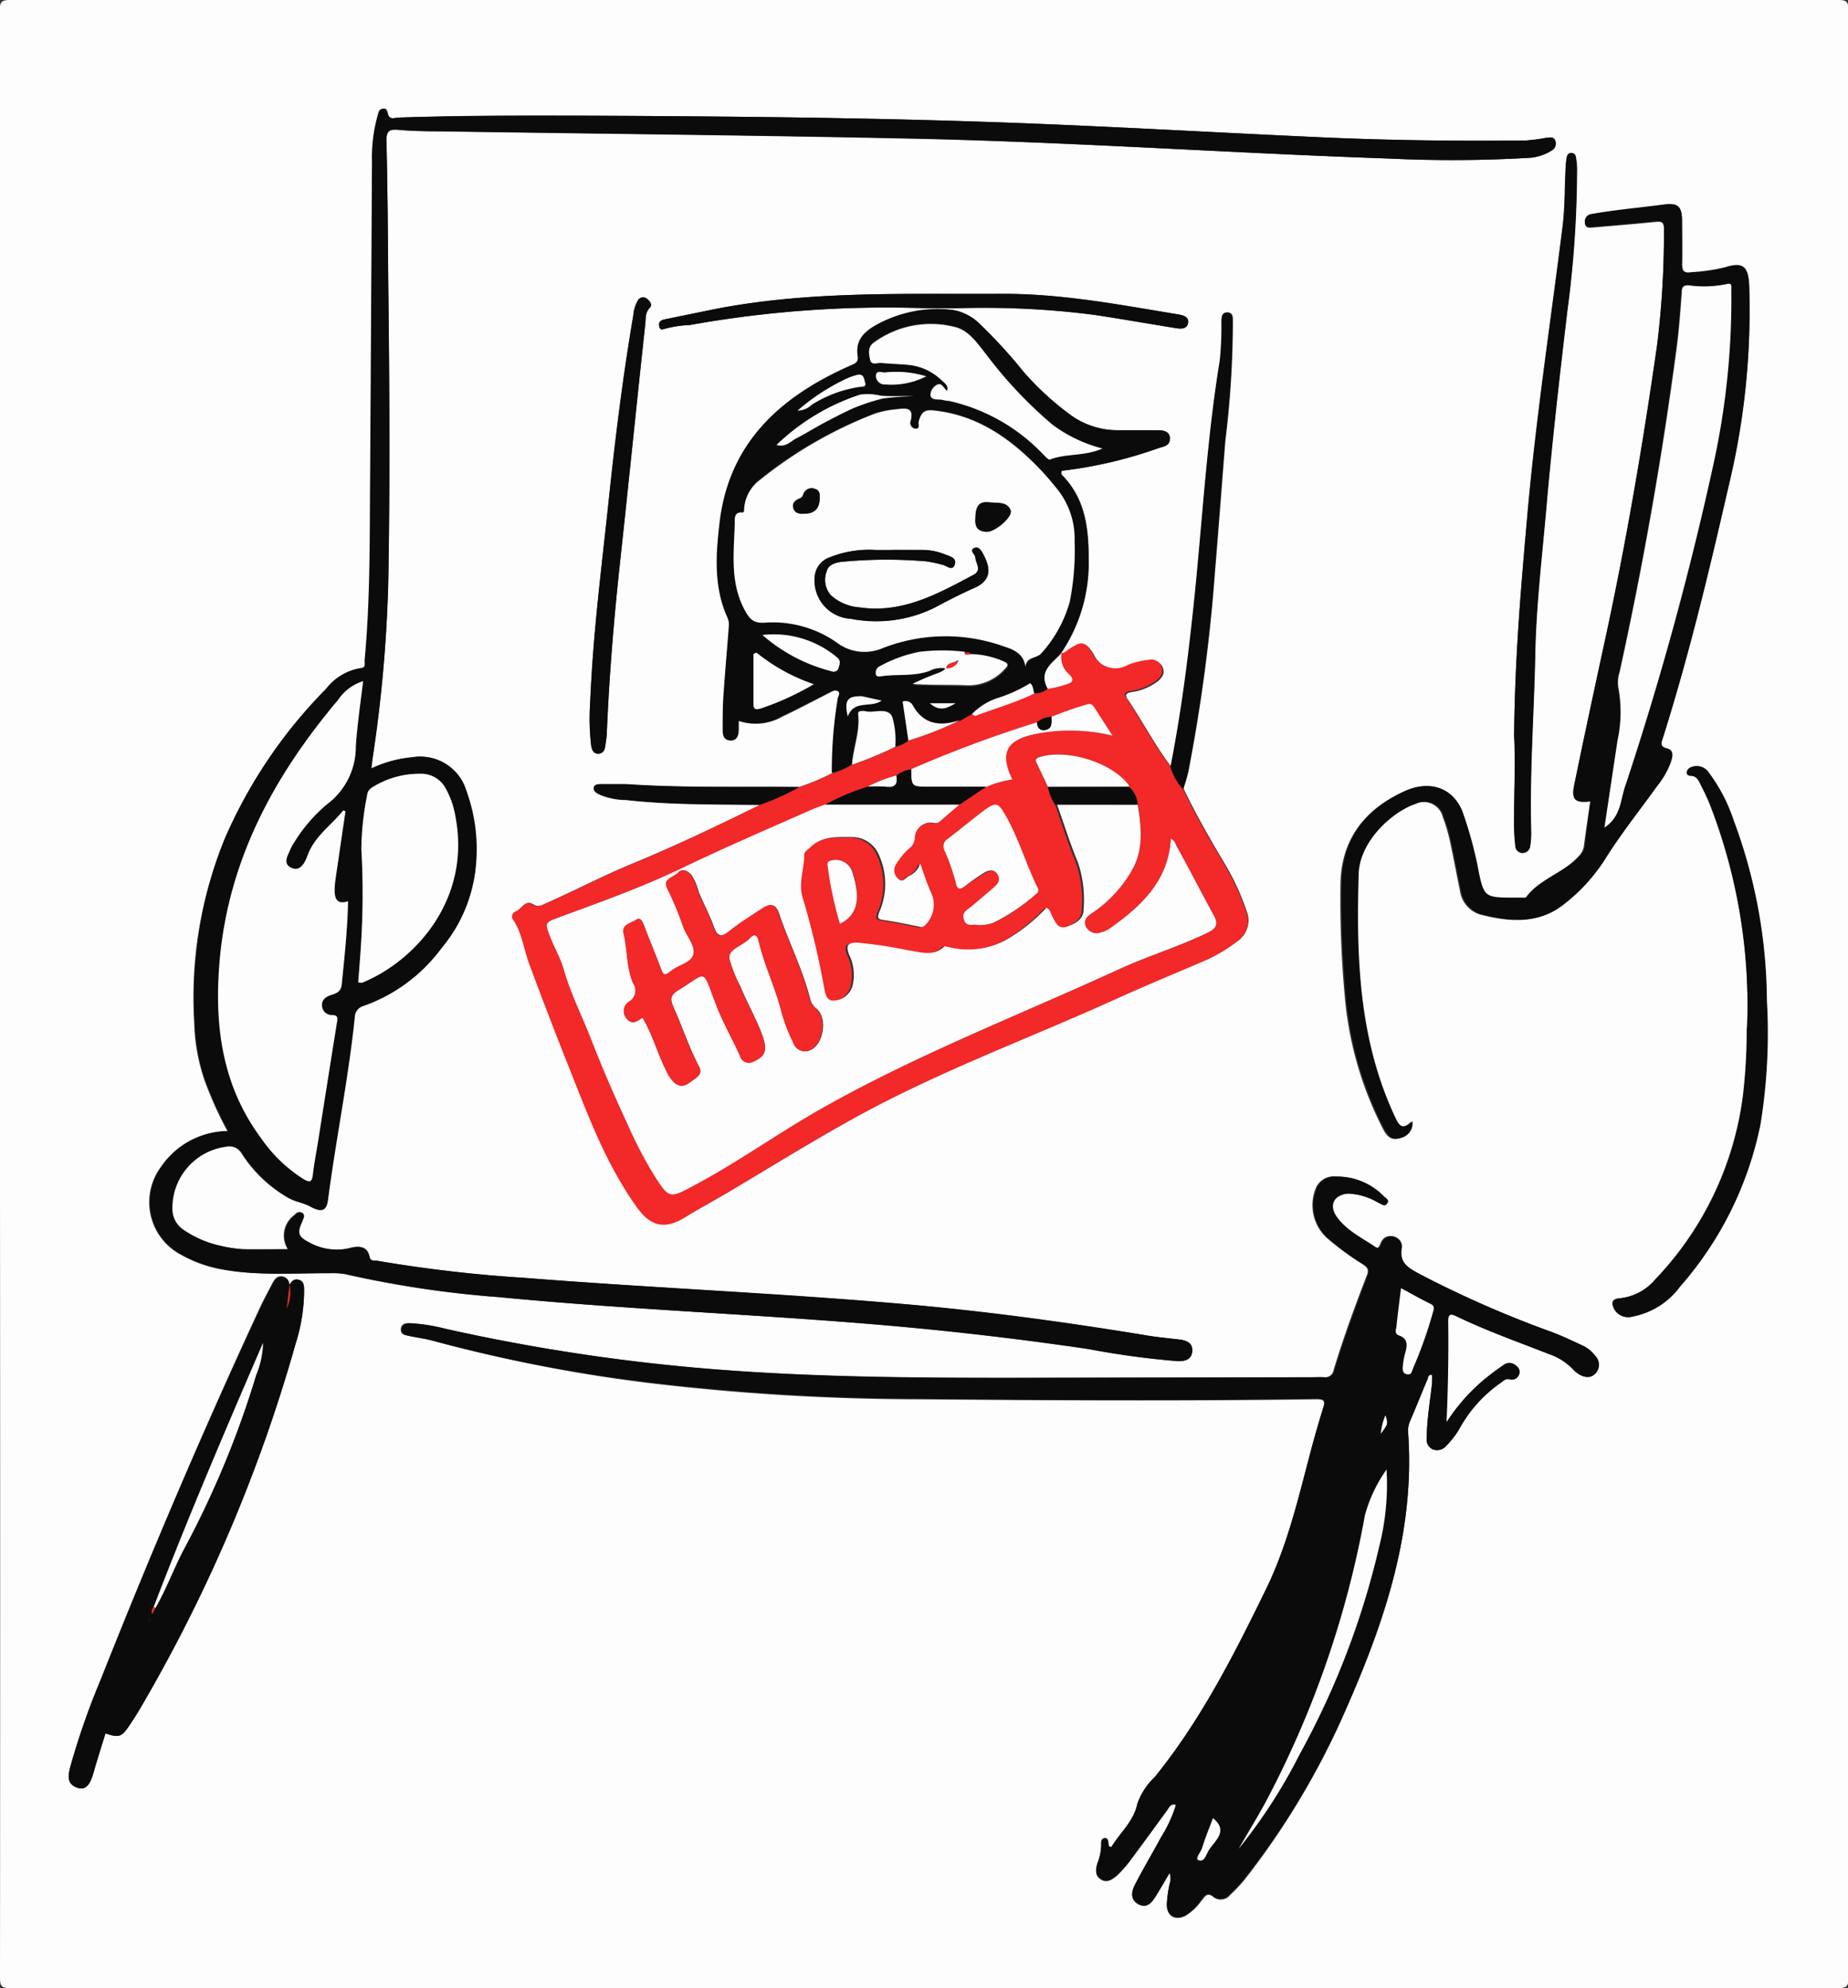<svg xmlns="http://www.w3.org/2000/svg" viewBox="0 0 166.78 179.39"><rect x="0" y="0" width="166.78" height="179.39" fill="#333333" stroke="none"/><defs><style>.cls-1{fill:#fdfdfd;}.cls-2{fill:#0b0b0b;}.cls-3{fill:#f32828;}</style></defs><title>hired</title><g id="Layer_2" data-name="Layer 2"><g id="Layer_7" data-name="Layer 7"><g id="_4WNYsi.tif" data-name="4WNYsi.tif"><path class="cls-1" d="M0,89.77Q0,45.43,0,1.08C0,.34.19.18.93.18q82.48,0,165,0c.74,0,.91.17.91.91q0,88.79,0,177.58c0,.74-.17.91-.91.91q-82.48,0-165,0c-.74,0-.91-.17-.91-.91Q.06,134.22,0,89.77Zm26.12,26.36V116l0,.09c-.07-.39-.24-.7-.67-.74s-.66.25-.83.58c-.33.64-.67,1.28-1,1.93C18.45,129,13.62,140.37,9.09,151.81a66.61,66.61,0,0,0-2.72,7.8c-.19.75-.36,1.55.64,1.89.69.24,1.12-.22,1.44-1.34s.72-2.37,1.08-3.56c1.23.41,1.47.33,2.17-.73.29-.44.58-.88.85-1.33a140.42,140.42,0,0,0,14.15-33.13,16.1,16.1,0,0,0,.76-4.84c0-.37,0-.75-.45-.89S26.34,115.78,26.16,116.13Zm69.66-57a14.48,14.48,0,0,0,2.5-8.51c0-2.77-.3-5.38-2.32-7.49a.34.34,0,0,1-.09-.47,39.59,39.59,0,0,0,8.74-2.05c.48-.15,1-.27,1-.91s-.68-.7-1.23-.7c-1.12,0-2.23,0-3.35,0a7.22,7.22,0,0,1-4.42-1.39,26.22,26.22,0,0,1-4.19-3.86,45.27,45.27,0,0,0-4.06-4.42,4.38,4.38,0,0,0-2.55-1.17,11.48,11.48,0,0,0-6.73,1.43c-1.09.63-1.81,1.39-1.6,2.74.05.36,0,.59-.46.8C70.66,35.88,65.85,40,65,47.38c-.34,2.88-.55,5.84.74,8.63a1.62,1.62,0,0,1,.09.77c-.14,1.93-.32,3.86-.45,5.79-.07,1.15-.08,2.3-.1,3.44,0,.48.09,1,.69,1s.73-.53.73-1.05c0-.23,0-.45,0-.72a4.81,4.81,0,0,0,3.92-.39c1.45-.69,2.87-1.44,4.3-2.17.24-.12.48-.27.74-.11s.06.48,0,.71a39.79,39.79,0,0,0-.53,6.66,19.78,19.78,0,0,1-3,1.26c-5.21-.05-10.42.1-15.62-.24-.72,0-1.44,0-2.16,0-.28,0-.68-.05-.74.31s.28.49.54.63a6.3,6.3,0,0,0,2.39.48c4,.45,8,.39,12.07.44C64.83,74.67,61,76.5,57.09,78.11c-2.64,1.09-5.17,2.42-7.77,3.57-.44.19-.7.4-1.2.09-.73-.45-1,.49-1.59.67a.45.45,0,0,0-.16.68c.81,1.24,1,2.7,1.46,4q1.71,4.64,3.55,9.24c1.73,4.35,3.35,8.76,6.1,12.63,1.24,1.75,2.53,2.14,4.4,1,1.25-.78,2.56-1.47,3.83-2.22,3.89-2.31,7.74-4.69,11.7-6.88,7.6-4.19,15.77-7.15,23.65-10.73,2.63-1.2,5.3-2.3,8-3.45a14,14,0,0,0,2.6-1.58,2.26,2.26,0,0,0,.85-2.79,22.11,22.11,0,0,0-1.93-4.18c-1.33-2.22-2.62-4.47-3.74-6.81.15-.54.34-1.07.45-1.61a154.06,154.06,0,0,0,2.39-18c.33-3.92.62-7.85.93-11.77a88,88,0,0,0,.68-10.7c0-.38.07-.9-.5-.89s-.49.52-.5.9a29.24,29.24,0,0,1-.15,3.44c-1.15,7-1.55,14.15-2.27,21.23-.52,5.16-1.14,10.3-2.17,15.39-1.46-1.93-2.57-4.09-3.93-6.09-.32-.48.06-.55.38-.62a5,5,0,0,0,2.39-1c.38-.34.62-.68.43-1.18a1,1,0,0,0-1.19-.64,7.86,7.86,0,0,0-1.81.43,2.25,2.25,0,0,1-3.23-1c-.74-1.19-1-1.13-2.2-.35C96.31,59,96.12,59.21,95.82,59.13Zm34.75,69.38c.13-3.06.19-6.07.1-9.09,0-.69.21-.76.8-.47,2.72,1.31,5.57,2.32,8.38,3.42a5.47,5.47,0,0,1,2.29,1.52c.37.32,1.13.86,1.78.26a1.16,1.16,0,0,0,0-1.68,2.89,2.89,0,0,0-1.15-.91c-.89-.42-1.79-.83-2.7-1.19a96.22,96.22,0,0,1-12.07-5.3c-.94-.52-1.75-1-1.52-2.26a.92.92,0,0,0-.7-1.06.91.91,0,0,0-1.11.58c-.11.2-.19.61-.54.37-1.24-.85-2.66-1.51-3.54-2.78-.72-1-.19-2,1.05-2.05a5.82,5.82,0,0,1,2.79.84c.23.1.52.33.72.07s-.13-.51-.31-.7a5.8,5.8,0,0,0-4.26-1.74,1.73,1.73,0,0,0-1.83,1.21,4,4,0,0,0,1.05,4.33,25.49,25.49,0,0,0,3.25,2.39c.42.28.57.5.36,1-1.09,2.81-2.12,5.65-3,8.54a.76.76,0,0,1-.84.64c-.49,0-1,0-1.48,0l-26.31.05c-9.1,0-18.19-.05-27.27-.77a173.79,173.79,0,0,1-24.31-3.66,16,16,0,0,0-3.2-.5c-.38,0-.75.08-.77.56s.35.52.67.58c.74.16,1.49.25,2.21.45A138.58,138.58,0,0,0,58.76,125a207.59,207.59,0,0,0,24,1.45c12,.1,24,.16,36.06,0,.75,0,.81.2.61.82q-.62,2-1.15,4c-1.11,4.19-2.1,8.43-4,12.34-2.89,5.93-5.88,11.82-10.07,17a6,6,0,0,0-1.55,2.37c-.32,1.66-1.59,2.64-2.35,3.93-.27-.06-.25-.21-.26-.33s0-.52-.36-.47-.31.32-.29.55a4.89,4.89,0,0,1-.35,1.72c-.15.52-.22,1.07.33,1.41s1,0,1.42-.33a10,10,0,0,0,1.12-1.24c1.16-1.55,2.3-3.12,3.44-4.68.19-.26.31-.62.79-.47a12.35,12.35,0,0,1-1.34,2.92c-.77,1.45-1.62,2.85-2.37,4.31-.31.6-.44,1.32.32,1.73s1.22-.16,1.58-.74.79-1.33,1.23-2.07a1.55,1.55,0,0,1,0,1,11,11,0,0,0-.25,1.85c0,1,.74,1.46,1.67,1a4.76,4.76,0,0,0,1.43-1.33c.33-.38.53-.89,1.19-.32a1.07,1.07,0,0,0,1.43-.24,13.39,13.39,0,0,0,1.34-1.43A69.73,69.73,0,0,0,121,155.52c3.73-8.29,6.77-16.75,6.1-26.08a2.26,2.26,0,0,1,.19-1.06c.52-1.23,1-2.47,1.55-3.71.08-.18.06-.48.43-.42,0,.22,0,.45,0,.67-.18,1.68-.46,3.36-.49,5.06a.94.94,0,0,0,.58,1,1.07,1.07,0,0,0,1.17-.32,7.7,7.7,0,0,0,1.2-1.55,12.18,12.18,0,0,1,3.72-4.14c.24-.16.44-.41.78-.33a.69.69,0,0,0,.88-.42.64.64,0,0,0-.25-.78.85.85,0,0,0-1.09-.12c-.47.3-.92.62-1.37,1A16.91,16.91,0,0,0,130.57,128.52Zm-97-59c0-.41.07-.67.11-.92a127.08,127.08,0,0,0,1.41-15.68c.17-9.16.11-18.33,0-27.49,0-4.17-.06-8.34-.16-12.51,0-.91.25-1.1,1.11-1,1.4.12,2.82.11,4.23.14,14.05.21,28.11.35,42.16.65,14.38.3,28.73,1.29,43.11,1.79a118.53,118.53,0,0,0,12.41-.06,4.29,4.29,0,0,0,2.14-.65.72.72,0,0,0,.37-.84c-.12-.44-.46-.38-.8-.33a14.88,14.88,0,0,1-1.94.25c-6.21.06-12.41,0-18.61-.3-9.15-.41-18.3-.95-27.45-1.29-12.87-.48-25.74-.59-38.61-.65-5.68,0-11.36,0-17,.17-.31,0-.76.23-.94-.25-.1-.27-.07-.65-.51-.54s-.36.43-.44.71a14.19,14.19,0,0,0-.48,4.09q-.1,14.38-.17,28.77c0,5.38,0,10.77-.49,16.14,0,.29.15.73-.37.76a4.94,4.94,0,0,0-3.13,1.88A44.09,44.09,0,0,0,20.29,75.9a37.75,37.75,0,0,0-2.75,16.57,17.55,17.55,0,0,0,.94,5.21,34.22,34.22,0,0,0,2.07,4.58,7.31,7.31,0,0,0-6,3.2,5.35,5.35,0,0,0,1.77,7.93,11.64,11.64,0,0,0,3.78,1.35c3.19.58,6.42.3,9.63.34a6.43,6.43,0,0,1,1.47.09A94.12,94.12,0,0,0,45,117.23C56,118.29,67,118.72,77.94,119.61q10.16.82,20.25,2.3a76.57,76.57,0,0,0,8.09,1.1c.66,0,1.24-.15,1.3-.89s-.52-1-1.16-1.06c-.94-.12-1.89-.2-2.83-.35-7.16-1.18-14.35-2.16-21.57-2.81-11.58-1-23.2-1.5-34.78-2.41A126.22,126.22,0,0,1,34,113.94c-.26,0-.62.06-.71-.36-.21-1-1-1-1.7-.79a5.18,5.18,0,0,1-3.63-.45c-1.12-.55-1.25-.83-.72-2,.11-.24.31-.49,0-.7s-.49,0-.68.19a2.3,2.3,0,0,0-.58,3.07c-1.41,0-2.76,0-4.1,0a12.49,12.49,0,0,1-2.23-.36,9.48,9.48,0,0,1-3.05-1.33,2.27,2.27,0,0,1-1.11-2,5.57,5.57,0,0,1,4.82-5.56,1.36,1.36,0,0,1,1.54.67,12.16,12.16,0,0,0,4.26,4c.6.31,1.31.41,1.9.74,1,.53,1.39.39,1.53-.66.71-5.5,1.84-10.94,2.41-16.45a1.06,1.06,0,0,1,.77-1,14.91,14.91,0,0,0,7.08-5.25,13.45,13.45,0,0,0,3-6.72,15.46,15.46,0,0,0-.78-7.47,4.31,4.31,0,0,0-4.85-3A10.9,10.9,0,0,0,33.54,69.52Zm110,3c-.2,1.42-.4,2.75-.58,4.08a1.67,1.67,0,0,1-.52.91c-1.38,1.5-3.53,2-4.75,3.71-.06.08-.31,0-.48,0h-1.18c-2,0-2.19-.2-2.62-2.16a36.15,36.15,0,0,0-1.53-5.69c-.92-2.32-3.17-2.62-5-1.83-3.62,1.6-5.85,4.33-5.88,8.53a95.69,95.69,0,0,0,.41,10.23,32.15,32.15,0,0,0,3.42,11.74c.31.6.69,1.1,1.45.87a1.34,1.34,0,0,0,1.11-1.51c-.93.89-1.23.34-1.59-.44-3.24-7-3.48-14.39-3.26-21.89.08-2.89,3-5.61,5.21-6.34a1.78,1.78,0,0,1,2.49,1.2,14.42,14.42,0,0,1,.62,2.07c.33,1.5.6,3,.92,4.53a2.64,2.64,0,0,0,1.8,2.18c2.6.67,5.24.92,7.51-.91a16,16,0,0,0,3.66-4c1.44-2.31,3.15-4.44,4.74-6.66A7.69,7.69,0,0,0,150.76,69c.15-.47.28-1.1-.34-1.26s-.51-.5-.38-.91c2.43-7.57,4.27-15.29,6-23A67.19,67.19,0,0,0,157.88,26c-.07-1.75-.58-2.14-2.22-1.62a16.93,16.93,0,0,1-3,.43c-.6.08-.87-.05-.84-.75.06-1.31,0-2.63,0-3.94s-.42-1.58-1.63-1.42-2.54.29-3.81.46c-.91.12-1.82.24-2.73.4a.67.67,0,0,0-.59.79c.06.46.45.39.78.36,1.86-.16,3.73-.31,5.59-.5.51-.05.77,0,.76.63a81.35,81.35,0,0,1-.63,10.61c-1.25,8.77-2.74,17.5-4.61,26.17C144,62,143,66.53,142.1,71,141.83,72.35,142.17,72.66,143.56,72.49Zm14.12,20.45a50.17,50.17,0,0,1-.34,6.09,29.39,29.39,0,0,1-7.92,16.58,4.86,4.86,0,0,1-3.23,1.71c-.72.05-.73.43-.49.94a1.43,1.43,0,0,0,1.68.7,6.87,6.87,0,0,0,4.23-2.67,31.69,31.69,0,0,0,7.27-14.65,51.33,51.33,0,0,0,.58-11.19,47.18,47.18,0,0,0-3-16.27,15.11,15.11,0,0,0-2.21-4.26,1.3,1.3,0,0,0-1.64-.51.56.56,0,0,0-.35.44c0,.27.19.31.39.32.47,0,.66.39.84.74.31.62.62,1.23.87,1.87A50.1,50.1,0,0,1,157.69,92.94Zm-21-26.53c.15,2.48,0,5.44,0,8.39,0,.56.06,1.11.11,1.67a.67.67,0,0,0,.61.67.68.68,0,0,0,.73-.65,7.19,7.19,0,0,0,.08-1.37c-.14-5.32.27-10.63.37-15.95.08-4.4.61-8.77,1-13.15.52-5.92,1.19-11.82,1.89-17.71a97.39,97.39,0,0,0,.88-12.86,5.52,5.52,0,0,0-.07-.88c0-.25-.06-.56-.41-.58s-.41.28-.46.53a6.71,6.71,0,0,0-.08.88c-.09,1.74-.06,3.49-.27,5.21-1.07,8.53-2.36,17-3.14,25.59C137.32,52.76,136.74,59.33,136.67,66.41ZM53.28,63.63a21.06,21.06,0,0,0,.09,3.85c.07.37.2.73.66.71s.58-.38.62-.76.12-.78.13-1.17C55,61,55.44,55.84,56,50.65c.77-7.08,1.48-14.16,2.25-21.24.05-.48,0-1,.4-1.45.28-.27,0-.61-.25-.82a.54.54,0,0,0-.84.19,3.16,3.16,0,0,0-.39,1.31c-.95,5.56-1.64,11.16-2.23,16.78C54.33,51.29,53.55,57.15,53.28,63.63ZM83.8,28h2.36a78,78,0,0,1,12.57.59c2.46.37,4.92.8,7.38,1.2.46.07,1,.12,1.13-.46s-.46-.71-.93-.78c-5.24-.88-10.45-1.88-15.8-1.85-8.79.05-17.59-.31-26.28,1.44L60,29c-.31.07-.56.23-.48.61,0,.21.18.36.43.26a10,10,0,0,1,2.31-.36A100.83,100.83,0,0,1,83.8,28Z" transform="translate(-0.02 -0.18)"/><path class="cls-2" d="M130.57,128.52a16.91,16.91,0,0,1,3.83-4.21c.45-.33.9-.65,1.37-1a.85.85,0,0,1,1.09.12.64.64,0,0,1,.25.78.69.69,0,0,1-.88.42c-.34-.08-.54.17-.78.33a12.18,12.18,0,0,0-3.72,4.14,7.7,7.7,0,0,1-1.2,1.55,1.07,1.07,0,0,1-1.17.32.94.94,0,0,1-.58-1c0-1.7.31-3.37.49-5.06,0-.22,0-.44,0-.67-.38-.06-.36.24-.43.42-.52,1.24-1,2.48-1.55,3.71a2.26,2.26,0,0,0-.19,1.06c.67,9.33-2.37,17.78-6.1,26.08a69.73,69.73,0,0,1-8.66,14.16,13.39,13.39,0,0,1-1.34,1.43,1.07,1.07,0,0,1-1.43.24c-.67-.58-.86-.07-1.19.32A4.76,4.76,0,0,1,107,173c-.93.46-1.67,0-1.67-1a11,11,0,0,1,.25-1.85,1.55,1.55,0,0,0,0-1c-.44.74-.82,1.41-1.23,2.07s-.8,1.15-1.58.74-.63-1.13-.32-1.73c.75-1.46,1.59-2.87,2.37-4.31a12.35,12.35,0,0,0,1.34-2.92c-.48-.16-.6.2-.79.47-1.14,1.56-2.28,3.13-3.44,4.68a10,10,0,0,1-1.12,1.24c-.39.37-.86.66-1.42.33s-.49-.88-.33-1.41a4.89,4.89,0,0,0,.35-1.72c0-.24,0-.51.29-.55s.34.23.36.47,0,.27.26.33c.76-1.29,2-2.27,2.35-3.93a6,6,0,0,1,1.55-2.37c4.19-5.17,7.17-11.06,10.07-17,1.91-3.91,2.9-8.15,4-12.34q.53-2,1.15-4c.2-.62.13-.84-.61-.82-12,.2-24,.15-36.06,0a207.59,207.59,0,0,1-24-1.45,138.58,138.58,0,0,1-19.61-3.75c-.72-.2-1.48-.29-2.21-.45-.32-.07-.69-.15-.67-.58s.39-.57.77-.56a16,16,0,0,1,3.2.5,173.79,173.79,0,0,0,24.31,3.66c9.08.72,18.17.79,27.27.77l26.31-.05c.49,0,1-.05,1.48,0a.76.76,0,0,0,.84-.64c.88-2.89,1.92-5.72,3-8.54.2-.52.05-.75-.36-1a25.49,25.49,0,0,1-3.25-2.39,4,4,0,0,1-1.05-4.33,1.73,1.73,0,0,1,1.83-1.21,5.8,5.8,0,0,1,4.26,1.74c.19.19.58.37.31.7s-.48,0-.72-.07a5.82,5.82,0,0,0-2.79-.84c-1.24.1-1.77,1-1.05,2.05.88,1.27,2.29,1.93,3.54,2.78.35.24.44-.16.54-.37a.91.91,0,0,1,1.11-.58.92.92,0,0,1,.7,1.06c-.22,1.29.58,1.74,1.52,2.26a96.22,96.22,0,0,0,12.07,5.3c.92.35,1.81.77,2.7,1.19a2.89,2.89,0,0,1,1.15.91,1.16,1.16,0,0,1,0,1.68c-.65.6-1.42.06-1.78-.26a5.47,5.47,0,0,0-2.29-1.52c-2.81-1.1-5.66-2.11-8.38-3.42-.59-.28-.82-.22-.8.47C130.76,122.44,130.7,125.45,130.57,128.52ZM111.81,167a48.07,48.07,0,0,0,5.53-8.54,72.89,72.89,0,0,0,7.18-18.77,22.73,22.73,0,0,0,.65-6.9,13.08,13.08,0,0,0-1.95,4.13,88.61,88.61,0,0,1-9,25.95C113.43,164.24,112.61,165.6,111.81,167Zm14.65-50.56c-.15,1.25-.3,2.35-.41,3.46,0,.29-.23.65.25.82.72.26.75.81.57,1.45a7.27,7.27,0,0,0-.24,1.25c0,.31-.1.69.36.79s.45-.3.56-.54a39.67,39.67,0,0,0,1.8-5.08c.09-.32.14-.54-.22-.72C128.26,117.4,127.41,116.93,126.46,116.42Zm-17,47.83c-.32.88-.7,1.78-1,2.71-.11.38-.66.94-.34,1.08.56.25.71-.52.94-.88C109.7,166.25,110.91,165.4,109.49,164.24Zm15.15-34.69c.65-.89.65-.9.42-1.66A5.08,5.08,0,0,0,124.64,129.55Z" transform="translate(-0.02 -0.18)"/><path class="cls-2" d="M33.54,69.52a10.9,10.9,0,0,1,3.72-1,4.31,4.31,0,0,1,4.85,3,15.46,15.46,0,0,1,.78,7.47,13.45,13.45,0,0,1-3,6.72,14.91,14.91,0,0,1-7.08,5.25,1.06,1.06,0,0,0-.77,1c-.57,5.52-1.7,11-2.41,16.45-.13,1.05-.57,1.19-1.53.66-.59-.33-1.3-.42-1.9-.74a12.16,12.16,0,0,1-4.26-4,1.36,1.36,0,0,0-1.54-.67,5.57,5.57,0,0,0-4.82,5.56,2.27,2.27,0,0,0,1.11,2,9.48,9.48,0,0,0,3.05,1.33,12.49,12.49,0,0,0,2.23.36c1.34.06,2.68,0,4.1,0a2.3,2.3,0,0,1,.58-3.07c.2-.18.42-.4.68-.19s.07.46,0,.7c-.53,1.15-.41,1.42.72,2a5.18,5.18,0,0,0,3.63.45c.72-.17,1.49-.23,1.7.79.09.43.45.31.71.36a126.22,126.22,0,0,0,13.2,1.53c11.59.92,23.2,1.38,34.78,2.41,7.23.64,14.41,1.63,21.57,2.81.94.15,1.89.24,2.83.35.64.08,1.22.31,1.16,1.06s-.64.92-1.3.89a76.57,76.57,0,0,1-8.09-1.1q-10.09-1.49-20.25-2.3c-11-.89-22-1.31-32.91-2.38a94.12,94.12,0,0,1-13.81-2.07,6.43,6.43,0,0,0-1.47-.09c-3.21,0-6.44.25-9.63-.34a11.64,11.64,0,0,1-3.78-1.35,5.35,5.35,0,0,1-1.77-7.93,7.31,7.31,0,0,1,6-3.2,34.22,34.22,0,0,1-2.07-4.58,17.55,17.55,0,0,1-.94-5.21A37.75,37.75,0,0,1,20.29,75.9a44.09,44.09,0,0,1,9.14-13.55,4.94,4.94,0,0,1,3.13-1.88c.52,0,.34-.47.37-.76.5-5.37.45-10.76.49-16.14q.09-14.38.17-28.77a14.19,14.19,0,0,1,.48-4.09c.09-.28.11-.63.44-.71s.41.27.51.54c.18.49.63.26.94.25,5.68-.2,11.36-.19,17-.17,12.87.06,25.75.17,38.61.65,9.15.34,18.3.88,27.45,1.29,6.2.28,12.41.36,18.61.3a14.88,14.88,0,0,0,1.94-.25c.34,0,.67-.11.8.33a.72.72,0,0,1-.37.84,4.29,4.29,0,0,1-2.14.65,118.53,118.53,0,0,1-12.41.06C111.14,14,96.78,13,82.4,12.67c-14.05-.3-28.11-.43-42.16-.65-1.41,0-2.83,0-4.23-.14-.86-.07-1.13.11-1.11,1,.1,4.17.11,8.34.16,12.51.11,9.16.17,18.33,0,27.49A127.08,127.08,0,0,1,33.65,68.6C33.62,68.85,33.59,69.11,33.54,69.52ZM31.2,73.38,31,73.28c-1.08,1.36-2.6,2.33-3.23,4.09-.2.56-.59,1.49-1.45,1.08s-.31-1.13-.06-1.72a3,3,0,0,1,.29-.52,14,14,0,0,1,3-3.5,6.45,6.45,0,0,0,2.59-5.19c.12-1.95.43-3.89.66-5.91a4.24,4.24,0,0,0-2.25,1.68c-5.85,7-10,14.64-10.73,23.93-.43,5.65.29,10.94,3.76,15.61a13.21,13.21,0,0,0,3.88,3.73c.51.3.73.25.8-.4.11-1,.32-2.07.49-3.11q.84-5.3,1.68-10.59c.06-.37.16-.7-.43-.72a.88.88,0,0,1-.91-.87c0-.54.37-.79.84-.95s.88-.29.94-.94c.25-2.48.52-5,.57-7.51-1,.33-1.22-.2-1.21-1a7.47,7.47,0,0,1,.08-1Q30.74,76.45,31.2,73.38Zm1.16,15.45a1.51,1.51,0,0,0,.35,0c4.76-1.9,9.87-7.49,8.42-15a7.8,7.8,0,0,0-.86-2.5A2.51,2.51,0,0,0,37.93,70a8,8,0,0,0-4.11,1.16c-.32.19-.6.37-.66.79a26.1,26.1,0,0,0-.53,4.88,71.55,71.55,0,0,1-.06,9.06C32.51,86.85,32.43,87.82,32.35,88.83Z" transform="translate(-0.02 -0.18)"/><path class="cls-3" d="M106.79,71.39c1.12,2.34,2.41,4.59,3.74,6.81a22.11,22.11,0,0,1,1.93,4.18,2.26,2.26,0,0,1-.85,2.79,14,14,0,0,1-2.6,1.58c-2.65,1.15-5.32,2.25-8,3.45-7.88,3.59-16,6.55-23.65,10.73-4,2.18-7.81,4.57-11.7,6.88-1.27.75-2.57,1.44-3.83,2.22-1.88,1.17-3.16.78-4.4-1-2.75-3.87-4.37-8.27-6.1-12.63q-1.83-4.6-3.55-9.24c-.5-1.35-.65-2.81-1.46-4a.45.45,0,0,1,.16-.68c.56-.18.86-1.12,1.59-.67.5.31.76.1,1.2-.09,2.61-1.16,5.13-2.48,7.77-3.57,3.91-1.62,7.73-3.44,11.52-5.33a21.7,21.7,0,0,0,3.53-1.59,19.79,19.79,0,0,0,3-1.26,5.54,5.54,0,0,0,1.78-.76,31.25,31.25,0,0,0,3.9-1.61A2.56,2.56,0,0,0,82,67a29,29,0,0,0,4.65-1.84l1-.58c.11.05.26.18.34.15,1.75-.68,3.57-1.2,5.27-2a1.85,1.85,0,0,0,1.24-.42,7.76,7.76,0,0,0,1.6-.43c.67-.16.83-.44.29-.95a2,2,0,0,1-.65-1.84v0c.3.07.49-.16.69-.29,1.16-.77,1.46-.84,2.2.35a2.25,2.25,0,0,0,3.23,1,7.86,7.86,0,0,1,1.81-.43,1,1,0,0,1,1.19.64c.19.51-.05.84-.43,1.18a5,5,0,0,1-2.39,1c-.32.07-.71.14-.38.62,1.35,2,2.47,4.16,3.93,6.09A5.15,5.15,0,0,0,106.79,71.39Zm-4.87-.23a.93.93,0,0,0-.08-.18c-1.54-2-5.63-3.29-8.05-2.48-.39.13-.34.31-.21.57l1,2.11a4.77,4.77,0,0,0,.66,1.62c.63,1.76,1.18,3.55,1.9,5.27a10.56,10.56,0,0,1,.5,4.26c0,.91-.89,1.29-1.59,1.54s-1-.45-1.26-1c-.13-.25-.16-.57-.5-.73a15.86,15.86,0,0,1-3.42,2.77,7.15,7.15,0,0,1-5.4.78c-.15,0-.3-.18-.45,0-1,.85-2.06.45-3.1.31a41.83,41.83,0,0,0-4.67-.71c-.92,0-1.07.26-.78,1.06a4.15,4.15,0,0,1,.31,2.88,1.86,1.86,0,0,1-1.67,1.29c-.74,0-.79-.73-.91-1.31a73.62,73.62,0,0,0-1.89-7.91c-.44-1.34.11-2.63.12-3.94,0-.29.32-.46.54-.67,1.06-1,2.39-.93,3.71-.93a2.65,2.65,0,0,1,2.53,1.7,6.31,6.31,0,0,1,0,5.06c-.18.51-.2.65.38.73,1,.14,2.06.38,3.1.57.23,0,.43.17.68-.14a2.56,2.56,0,0,0,.53-2.86c-.36-.83-.62-1.71-1-2.68a1.82,1.82,0,0,1-1,1.13c-.33.17-.52.67-1,.25a1,1,0,0,1-.15-1.35A6.11,6.11,0,0,1,82,76.79a1.27,1.27,0,0,0,.53-1,1.43,1.43,0,0,1,1.74-1.32.56.56,0,0,0,.52-.14l1.78-1.53L89,71.19a8.79,8.79,0,0,1,2.35-.67c-1.25-2.58-.41-3.7,2.53-4.19a16.25,16.25,0,0,1,6.51.23L98.74,64a.51.51,0,0,0-.68-.21,30.51,30.51,0,0,0-3.15,1.1,2.15,2.15,0,0,0-1.3.5,109.63,109.63,0,0,0-11.36,4.23,2.88,2.88,0,0,0-1.35.56,12.79,12.79,0,0,0-2.52,1,21,21,0,0,0-3.88,1.63c-.43.16-.86.3-1.28.49-3.87,1.71-7.76,3.37-11.58,5.22C58,80.21,54.26,81.55,50.5,82.94c-1.3.48-1.32.48-.8,1.81.38,1,.93,1.9,1.21,2.9.64,2.25,1.7,4.32,2.54,6.48,1,2.47,2,4.91,3.14,7.32a39.69,39.69,0,0,0,2.47,4.77c1.39,2.16,1.39,2.11,3.65.9,4-2.16,7.73-4.83,11.71-7.06,8.57-4.83,17.74-8.35,26.64-12.44,2.62-1.2,5.39-2,8-3.3.77-.38.93-.78.52-1.53-1.12-2-2.19-4.1-3.3-6.14-.14-.27-.2-.61-.58-.78-.22,3.81-2.68,6.07-5.5,8.08a2.33,2.33,0,0,1-.8.36,1.08,1.08,0,0,1-1.36-.5c-.25-.53,0-.91.52-1.22A11.41,11.41,0,0,0,102,79c1.29-2,1.07-4.1.71-6.25A2.4,2.4,0,0,0,101.92,71.16ZM88.2,83.64a3.72,3.72,0,0,0,1.42-.15,17.62,17.62,0,0,0,3.91-2.62.41.41,0,0,0,.12-.59c-1.05-2.14-1.7-4.46-2.9-6.54-.6-1-.92-1.15-1.92-.41S86.68,75,85.58,75.87a.81.81,0,0,0-.3,1.09,18.48,18.48,0,0,1,1,2.86c.14.73.45.65.93.26A17.86,17.86,0,0,1,88.86,79c.42-.27.89-.39,1.22.1s.09.87-.31,1.2c-.69.56-1.37,1.12-2,1.7-.38.32-.94.51-.7,1.23S87.83,83.53,88.2,83.64Zm-12.38-.09c1.88-.93,1.74-2.73,1.17-4.68a1.56,1.56,0,0,0-2-1c-.19.06-.28.13-.24.34A33.54,33.54,0,0,0,75.82,83.54Z" transform="translate(-0.02 -0.18)"/><path class="cls-2" d="M143.56,72.49c-1.4.17-1.74-.14-1.47-1.46.93-4.5,1.89-9,2.86-13.48,1.87-8.66,3.35-17.4,4.61-26.17a81.35,81.35,0,0,0,.63-10.61c0-.64-.25-.68-.76-.63-1.86.19-3.73.34-5.59.5-.33,0-.72.1-.78-.36a.67.67,0,0,1,.59-.79c.9-.16,1.81-.29,2.73-.4,1.27-.16,2.54-.29,3.81-.46s1.62.18,1.63,1.42,0,2.63,0,3.94c0,.7.24.84.84.75a16.93,16.93,0,0,0,3-.43c1.64-.53,2.15-.13,2.22,1.62a67.19,67.19,0,0,1-1.79,17.87c-1.78,7.74-3.62,15.46-6,23-.13.41-.3.74.38.91s.49.79.34,1.26a7.69,7.69,0,0,1-1.22,2.13c-1.59,2.21-3.3,4.35-4.74,6.66a16,16,0,0,1-3.66,4c-2.27,1.83-4.91,1.58-7.51.91a2.64,2.64,0,0,1-1.8-2.18c-.32-1.51-.59-3-.92-4.53a14.42,14.42,0,0,0-.62-2.07,1.78,1.78,0,0,0-2.49-1.2c-2.23.73-5.13,3.45-5.21,6.34-.22,7.49,0,14.91,3.26,21.89.36.78.66,1.33,1.59.44a1.34,1.34,0,0,1-1.11,1.51c-.75.23-1.14-.27-1.45-.87a32.15,32.15,0,0,1-3.42-11.74,95.69,95.69,0,0,1-.41-10.23c0-4.2,2.26-6.93,5.88-8.53,1.8-.8,4-.49,5,1.83a36.15,36.15,0,0,1,1.53,5.69c.43,2,.62,2.12,2.62,2.16h1.18c.16,0,.41,0,.48,0,1.22-1.71,3.37-2.21,4.75-3.71a1.67,1.67,0,0,0,.52-.91C143.17,75.24,143.36,73.91,143.56,72.49Zm1.26,2.36c1.53-1,1.43-2.57,1.86-3.84a286,286,0,0,0,8-29.29,69.56,69.56,0,0,0,1.53-15.33c0-.27.1-.7-.4-.55a10,10,0,0,1-3.42.12c-.57,0-.62.21-.65.68-.12,1.64-.23,3.27-.45,4.9q-1.95,14.78-5.16,29.34a2.92,2.92,0,0,0-.11,1.36A12.13,12.13,0,0,1,146,67Z" transform="translate(-0.02 -0.18)"/><path class="cls-2" d="M94.58,62.33a1.85,1.85,0,0,1-1.24.42c-.13-.29-.07-.66-.37-.93a13.27,13.27,0,0,1-2.89,1.33,5.6,5.6,0,0,0-2.36,1.47l-1,.58c-1.71.57-3.2.45-4.23-1.28a.74.74,0,0,0-.94-.39L82,67a2.56,2.56,0,0,1-1.23.52,7.56,7.56,0,0,0-.28-2.71c-.46-.9-1.64-.27-2.47-.5a1.15,1.15,0,0,0-.29,0c-.18,0-.33.06-.31.27.19,1.56-.44,3-.55,4.56a5.54,5.54,0,0,1-1.78.76,39.79,39.79,0,0,1,.53-6.66c0-.23.31-.5,0-.71s-.5,0-.74.11c-1.43.73-2.85,1.48-4.3,2.17a4.81,4.81,0,0,1-3.92.39c0,.27,0,.5,0,.72,0,.52-.06,1.07-.73,1.05s-.69-.53-.69-1c0-1.15,0-2.3.1-3.44.13-1.93.31-3.86.45-5.79a1.62,1.62,0,0,0-.09-.77c-1.29-2.79-1.08-5.74-.74-8.63.86-7.35,5.67-11.51,12-14.26.47-.2.51-.44.46-.8-.2-1.35.51-2.11,1.6-2.74a11.48,11.48,0,0,1,6.73-1.43,4.38,4.38,0,0,1,2.55,1.17,45.27,45.27,0,0,1,4.06,4.42,26.22,26.22,0,0,0,4.19,3.86A7.22,7.22,0,0,0,101,39c1.12,0,2.23,0,3.35,0,.55,0,1.14,0,1.23.7s-.48.76-1,.91a39.59,39.59,0,0,1-8.74,2.05.34.34,0,0,0,.09.47c2,2.11,2.33,4.72,2.32,7.49a14.48,14.48,0,0,1-2.5,8.51v0C95,60,93.69,60.75,94.58,62.33ZM85.41,60.5l0,0c-.09.32-.37.37-.63.51a22.8,22.8,0,0,0-2.37,1c1.7.11,3.38.05,5.06.13a4.39,4.39,0,0,0,3.28-1.49c.35-.33.3-.51-.14-.68a7.62,7.62,0,0,0-3.13-.65c.1-.06.13-.15,0-.2a.92.92,0,0,0-.34,0A16.6,16.6,0,0,0,83,59a12.11,12.11,0,0,0-3.6,1.28.62.62,0,0,0-.37.63c0,.28.2.32.4.29,1.47-.24,3,0,4.45-.5A2.27,2.27,0,0,1,85.41,60.5Zm7.16-.15c.08-.93,1-.74,1.42-1.22a11.61,11.61,0,0,0,2.61-4.68A23.75,23.75,0,0,0,97,49,7.16,7.16,0,0,0,95.2,44c-.47-.55-.93-1.11-1.43-1.63-2.62-2.7-5.56-4.77-9.45-5.19-1-.1-1.2.3-1.4,1-.06.23.18.7-.34.63a.52.52,0,0,1-.39-.69c.34-1.22-.42-1.17-1.2-1.06a8.77,8.77,0,0,0-2,.39,38.84,38.84,0,0,0-10.43,6,3.53,3.53,0,0,0-1.36,2.52c0,.16,0,.39-.17.38-.73,0-.67.53-.68.92-.06,2.63-.46,5.28.86,7.8.44.84.83,1.27,1.81,1.21a10.06,10.06,0,0,1,6.6,1.85,4.12,4.12,0,0,0,4,.47,15.59,15.59,0,0,1,11.05-.16C91.57,58.81,92.4,59.2,92.57,60.35Zm6.94-19.7A12.88,12.88,0,0,1,95,38.46a39,39,0,0,1-6-6.36c-.8-1-1.53-2.13-2.76-2.45a8.72,8.72,0,0,0-7.39,1.4c-.56.39-.43,1-.32,1.54s.6.25.93.28c.85.08,1.7.1,2.55.18a5,5,0,0,1,3,1.42c.24.22.63.45.46.93-.3-.26-.49-.76-.86-.57a1.05,1.05,0,0,0-.63,1c.1.44.64.28,1,.36s.45.07.68.11a16.8,16.8,0,0,1,8.44,4.77c.21.2.53.57.66.52C96.24,41.08,97.85,41.38,99.51,40.65ZM68.29,59.07l-.26.12c0,1.5,0,3,0,4.5,0,.61.31.52.69.41a25.15,25.15,0,0,0,4.75-2.18A16.9,16.9,0,0,1,68.29,59.07Zm.54-1.59a15.09,15.09,0,0,0,6.25,3.31.45.45,0,0,0,.62-.32c.11-.34.24-.64-.16-.95A8.88,8.88,0,0,0,68.83,57.48ZM70.1,40.33c.8.23,1.22-.27,1.72-.54.86-.46,1.71-1,2.57-1.43s1.68-.88,2.54-1.28a18.28,18.28,0,0,1,2.78-.93,23.73,23.73,0,0,1,2.79-.21c-1,0-2,0-3-.05a4.9,4.9,0,0,0-1.83-.09A19.68,19.68,0,0,0,70.1,40.33Zm1.9-3.1a1.88,1.88,0,0,0,1.27-.5,11.15,11.15,0,0,1,4.32-1.61c.2,0,.65.13.51-.33S78,33.9,77.42,34a6,6,0,0,0-1.29.46A18.92,18.92,0,0,0,72,37.23Zm11.61-3.09a9.15,9.15,0,0,0-3.74-.34c-.28,0-.82-.24-.8.33a.79.79,0,0,0,.87.75A6.89,6.89,0,0,0,83.61,34.14Zm-4,29.26L77.82,63a1.3,1.3,0,0,0-.29,0c-1.05,0-1.32.44-1,1.82C77.1,63.28,78.56,64.1,79.59,63.4Zm4.35.25c1,.85,1.65.37,2.33,0Z" transform="translate(-0.02 -0.18)"/><path class="cls-2" d="M26.16,116.13c.18-.35.44-.6.86-.46s.43.52.45.89a16.1,16.1,0,0,1-.76,4.84,140.42,140.42,0,0,1-14.15,33.13c-.26.45-.55.89-.85,1.33-.71,1.06-.95,1.14-2.17.73-.36,1.19-.75,2.37-1.08,3.56S7.7,161.73,7,161.5c-1-.34-.83-1.14-.64-1.89a66.61,66.61,0,0,1,2.72-7.8c4.54-11.44,9.36-22.76,14.59-33.9.31-.65.64-1.29,1-1.93.17-.33.41-.62.83-.58s.6.35.67.74l-.25,2.11A3.68,3.68,0,0,0,26.16,116.13ZM13.44,146.44l-.13.24.13-.25.1-.16s0,0,0-.07Zm.55-1.08c1.05-1.79,1.76-3.74,2.72-5.57a85,85,0,0,0,6.41-15.51,8.06,8.06,0,0,0,.63-2.93c-3.41,7.92-6.81,15.83-9.89,23.88a.5.5,0,0,0-.1.59Z" transform="translate(-0.02 -0.18)"/><path class="cls-2" d="M157.69,92.94a50.1,50.1,0,0,0-3.31-20.15c-.26-.64-.57-1.25-.87-1.87-.18-.35-.37-.71-.84-.74-.2,0-.42-.05-.39-.32a.56.56,0,0,1,.35-.44,1.3,1.3,0,0,1,1.64.51,15.11,15.11,0,0,1,2.21,4.26,47.18,47.18,0,0,1,3,16.27,51.33,51.33,0,0,1-.58,11.19,31.69,31.69,0,0,1-7.27,14.65,6.87,6.87,0,0,1-4.23,2.67,1.43,1.43,0,0,1-1.68-.7c-.25-.5-.23-.88.49-.94a4.86,4.86,0,0,0,3.23-1.71A29.39,29.39,0,0,0,157.35,99,50.17,50.17,0,0,0,157.69,92.94Z" transform="translate(-0.02 -0.18)"/><path class="cls-2" d="M136.67,66.41c.07-7.08.65-13.65,1.25-20.22.78-8.56,2.07-17.06,3.14-25.59.22-1.72.19-3.47.27-5.21a6.71,6.71,0,0,1,.08-.88c0-.25.1-.56.46-.53s.37.34.41.58a5.52,5.52,0,0,1,.07.88,97.39,97.39,0,0,1-.88,12.86c-.7,5.9-1.37,11.8-1.89,17.71-.38,4.38-.91,8.76-1,13.15-.1,5.32-.51,10.62-.37,15.95a7.19,7.19,0,0,1-.08,1.37.68.68,0,0,1-.73.65.67.67,0,0,1-.61-.67c-.06-.55-.1-1.11-.11-1.67C136.64,71.85,136.82,68.89,136.67,66.41Z" transform="translate(-0.02 -0.18)"/><path class="cls-2" d="M106.79,71.39a5.15,5.15,0,0,1-1.13-2.06c1-5.08,1.64-10.23,2.17-15.39.72-7.08,1.12-14.19,2.27-21.23a29.24,29.24,0,0,0,.15-3.44c0-.38,0-.89.5-.9s.48.52.5.89a88,88,0,0,1-.68,10.7c-.31,3.92-.61,7.85-.93,11.77a154.06,154.06,0,0,1-2.39,18C107.13,70.33,106.94,70.86,106.79,71.39Z" transform="translate(-0.02 -0.18)"/><path class="cls-2" d="M53.28,63.63c.27-6.48,1.05-12.34,1.67-18.21.59-5.61,1.28-11.21,2.23-16.78a3.16,3.16,0,0,1,.39-1.31.54.54,0,0,1,.84-.19c.27.2.53.54.25.82-.44.43-.35,1-.4,1.45-.77,7.08-1.48,14.16-2.25,21.24-.57,5.19-1,10.39-1.22,15.61,0,.39-.08.78-.13,1.17s-.18.73-.62.76-.59-.34-.66-.71A21.06,21.06,0,0,1,53.28,63.63Z" transform="translate(-0.02 -0.18)"/><path class="cls-2" d="M83.8,28a100.83,100.83,0,0,0-21.55,1.51,10,10,0,0,0-2.31.36c-.25.11-.38,0-.43-.26-.09-.38.16-.54.48-.61l4.24-.87c8.69-1.75,17.5-1.38,26.28-1.44,5.36,0,10.57,1,15.8,1.85.46.08,1,.2.93.78s-.67.54-1.13.46c-2.46-.39-4.91-.83-7.38-1.2A78,78,0,0,0,86.16,28Z" transform="translate(-0.02 -0.18)"/><path class="cls-2" d="M72.15,71.2a21.7,21.7,0,0,1-3.53,1.59c-4-.05-8.06,0-12.07-.44a6.3,6.3,0,0,1-2.39-.48c-.26-.14-.59-.31-.54-.63s.46-.31.74-.31c.72,0,1.44,0,2.16,0C61.73,71.29,66.94,71.14,72.15,71.2Z" transform="translate(-0.02 -0.18)"/><path class="cls-3" d="M26.16,116.13a3.68,3.68,0,0,1-.26,2.11l.25-2.11,0-.09Z" transform="translate(-0.02 -0.18)"/><path class="cls-1" d="M111.81,167c.8-1.38,1.63-2.74,2.39-4.13a88.61,88.61,0,0,0,9-25.95,13.08,13.08,0,0,1,1.95-4.13,22.73,22.73,0,0,1-.65,6.9,72.89,72.89,0,0,1-7.18,18.77A48.07,48.07,0,0,1,111.81,167Z" transform="translate(-0.02 -0.18)"/><path class="cls-1" d="M126.46,116.42c.95.51,1.8,1,2.67,1.42.36.18.31.41.22.72a39.67,39.67,0,0,1-1.8,5.08c-.11.24-.12.63-.56.54s-.39-.48-.36-.79a7.27,7.27,0,0,1,.24-1.25c.18-.64.16-1.19-.57-1.45-.48-.17-.28-.54-.25-.82C126.16,118.77,126.31,117.67,126.46,116.42Z" transform="translate(-0.02 -0.18)"/><path class="cls-1" d="M109.49,164.24c1.42,1.16.2,2-.38,2.9-.24.37-.38,1.13-.94.88-.31-.14.23-.7.34-1.08C108.79,166,109.17,165.12,109.49,164.24Z" transform="translate(-0.02 -0.18)"/><path class="cls-1" d="M124.64,129.55a5.08,5.08,0,0,1,.42-1.66C125.29,128.66,125.29,128.67,124.64,129.55Z" transform="translate(-0.02 -0.18)"/><path class="cls-1" d="M31.2,73.38q-.45,3.06-.9,6.13a7.47,7.47,0,0,0-.08,1c0,.79.23,1.31,1.21,1-.05,2.56-.32,5-.57,7.51-.07.66-.48.79-.94.94s-.87.4-.84.95a.88.88,0,0,0,.91.87c.59,0,.49.35.43.72q-.85,5.3-1.68,10.59c-.16,1-.37,2.07-.49,3.11-.07.65-.29.69-.8.4a13.21,13.21,0,0,1-3.88-3.73c-3.47-4.68-4.19-10-3.76-15.61.71-9.29,4.88-17,10.73-23.93a4.24,4.24,0,0,1,2.25-1.68c-.24,2-.54,4-.66,5.91a6.45,6.45,0,0,1-2.59,5.19,14,14,0,0,0-3,3.5,3,3,0,0,0-.29.52c-.24.59-.76,1.33.06,1.72s1.25-.52,1.45-1.08c.63-1.76,2.15-2.74,3.23-4.09Z" transform="translate(-0.02 -0.18)"/><path class="cls-1" d="M32.35,88.83c.07-1,.16-2,.22-3a71.55,71.55,0,0,0,.06-9.06,26.1,26.1,0,0,1,.53-4.88c.05-.42.34-.61.66-.79A8,8,0,0,1,37.93,70a2.51,2.51,0,0,1,2.33,1.36,7.8,7.8,0,0,1,.86,2.5c1.45,7.48-3.66,13.06-8.42,15A1.51,1.51,0,0,1,32.35,88.83Z" transform="translate(-0.02 -0.18)"/><path class="cls-1" d="M102.69,72.77c.36,2.15.59,4.25-.7,6.25a11.41,11.41,0,0,1-3.44,3.57c-.48.3-.77.68-.52,1.22a1.08,1.08,0,0,0,1.36.5,2.33,2.33,0,0,0,.8-.36c2.82-2,5.28-4.27,5.5-8.08.38.17.43.52.58.78,1.11,2,2.18,4.11,3.3,6.14.41.75.25,1.15-.52,1.53-2.6,1.27-5.37,2.1-8,3.3C92.15,91.71,83,95.24,74.41,100.07c-4,2.24-7.68,4.91-11.71,7.06-2.26,1.21-2.26,1.26-3.65-.9a39.69,39.69,0,0,1-2.47-4.77c-1.12-2.41-2.18-4.85-3.14-7.32-.83-2.16-1.9-4.23-2.54-6.48-.28-1-.83-1.92-1.21-2.9-.52-1.33-.5-1.33.8-1.81,3.76-1.39,7.54-2.73,11.15-4.47,3.82-1.84,7.71-3.51,11.58-5.22.42-.18.85-.33,1.28-.49l12.12,0-1.78,1.53a.56.56,0,0,1-.52.14,1.43,1.43,0,0,0-1.74,1.32,1.27,1.27,0,0,1-.53,1,6.11,6.11,0,0,0-1.13,1.36,1,1,0,0,0,.15,1.35c.44.42.63-.08,1-.25a1.82,1.82,0,0,0,1-1.13c.35,1,.61,1.85,1,2.68a2.56,2.56,0,0,1-.53,2.86c-.25.3-.45.18-.68.14-1-.19-2.06-.43-3.1-.57-.58-.08-.56-.22-.38-.73a6.31,6.31,0,0,0,0-5.06,2.65,2.65,0,0,0-2.53-1.7c-1.31,0-2.64-.1-3.71.93-.21.21-.54.38-.54.67,0,1.32-.56,2.61-.12,3.94a73.62,73.62,0,0,1,1.89,7.91c.12.58.17,1.34.91,1.31a1.86,1.86,0,0,0,1.67-1.29,4.15,4.15,0,0,0-.31-2.88c-.29-.79-.14-1.08.78-1.06a41.83,41.83,0,0,1,4.67.71c1,.14,2.14.55,3.1-.31.15-.14.3,0,.45,0a7.15,7.15,0,0,0,5.4-.78,15.86,15.86,0,0,0,3.42-2.77c.34.16.37.48.5.73.28.53.55,1.23,1.26,1s1.59-.63,1.59-1.54a10.56,10.56,0,0,0-.5-4.26c-.72-1.72-1.27-3.51-1.9-5.27ZM58,92c.92,1.53,1.35,3.24,2.15,4.78a3.15,3.15,0,0,0,.78,1.12c.71.56,1.17.06,1.72-.32s.72-.66.47-1.14c-.9-1.71-1.49-3.54-2.28-5.3-.36-.8-.35-1.16.42-1.63,2.69-1.63,2.08-2.05,3.4,1.34.62,1.6,1.47,3.07,2.16,4.62a.82.82,0,0,0,1.12.53c1.2-.5,1.34-1.08.9-2.34-.55-1.55-1.41-3-2-4.48a11.92,11.92,0,0,1-1-2.51c-.1-.89,1.23-1.16,1.83-1.82.45-.49.69-.3.83.26C69,87.29,70,89.3,70.56,91.47a16,16,0,0,0,1.06,2.75A1.1,1.1,0,0,0,73,95c1.31-.38,1.79-2.91.7-3.81a1.54,1.54,0,0,1-.56-.87c-.67-2.65-1.92-5.09-2.79-7.66-.31-.92-.74-1-1.55-.48-1,.66-2,1.3-2.91,2-.7.55-1.09.61-1.43-.35s-.93-2.1-1.38-3.16a5.14,5.14,0,0,0-.64-1.52c-.34-.39-.8-.64-1.18-.23s-1.5.57-.94,1.53A31.11,31.11,0,0,1,61.76,84c.34.77,1.06,1.6.84,2.34s-1.35.91-2,1.46l-.16.11c-.38.33-.57.24-.74-.24-.46-1.26-1-2.5-1.47-3.75-.15-.38-.35-1.06-.77-.75s-1.35.41-1.15,1.24c.36,1.5.24,3.08.87,4.52a1.15,1.15,0,0,1-.34,1.62,1,1,0,0,0-.25,1.55C57.06,92.68,57.54,92.34,58,92Z" transform="translate(-0.02 -0.18)"/><path class="cls-1" d="M88.2,83.64c-.37-.1-.94.26-1.18-.46s.33-.91.7-1.23c.68-.57,1.36-1.14,2-1.7.4-.33.62-.73.31-1.2s-.8-.37-1.22-.1a17.86,17.86,0,0,0-1.61,1.12c-.48.39-.79.47-.93-.26a18.48,18.48,0,0,0-1-2.86.81.81,0,0,1,.3-1.09c1.1-.83,2.15-1.72,3.26-2.55s1.31-.64,1.92.41c1.2,2.08,1.85,4.4,2.9,6.54a.41.41,0,0,1-.12.59,17.62,17.62,0,0,1-3.91,2.62A3.72,3.72,0,0,1,88.2,83.64Z" transform="translate(-0.02 -0.18)"/><path class="cls-1" d="M82.25,69.59a109.51,109.51,0,0,1,11.36-4.23c0,.47.26.79.75.69.68-.13.54-.71.56-1.19a30.51,30.51,0,0,1,3.15-1.1.51.51,0,0,1,.68.21l1.67,2.59a16.25,16.25,0,0,0-6.51-.23c-2.94.49-3.78,1.61-2.53,4.19a8.78,8.78,0,0,0-2.35.67l-5.17,0C82.28,71.17,82.28,71.17,82.25,69.59Z" transform="translate(-0.02 -0.18)"/><path class="cls-2" d="M82.25,69.59c0,1.58,0,1.58,1.6,1.58l5.17,0-2.4,1.61-12.12,0a21,21,0,0,1,3.88-1.63,14.08,14.08,0,0,1,1.56,0c.85.11,1.12-.24,1-1A2.88,2.88,0,0,1,82.25,69.59Z" transform="translate(-0.02 -0.18)"/><path class="cls-1" d="M94.6,71.19l-1-2.11c-.13-.27-.18-.45.21-.57,2.42-.8,6.51.44,8.05,2.48a.93.93,0,0,1,.08.18Z" transform="translate(-0.02 -0.18)"/><path class="cls-1" d="M76.92,69.18c.11-1.53.74-3,.55-4.56,0-.21.12-.28.31-.27a1.15,1.15,0,0,1,.29,0c.83.23,2-.4,2.47.5a7.56,7.56,0,0,1,.28,2.71A31.27,31.27,0,0,1,76.92,69.18Z" transform="translate(-0.02 -0.18)"/><path class="cls-2" d="M94.6,71.19l7.32,0a2.4,2.4,0,0,1,.76,1.61l-7.43,0A4.77,4.77,0,0,1,94.6,71.19Z" transform="translate(-0.02 -0.18)"/><path class="cls-1" d="M75.82,83.54A33.54,33.54,0,0,1,74.7,78.2c0-.2.05-.28.24-.34a1.56,1.56,0,0,1,2,1C77.56,80.81,77.7,82.62,75.82,83.54Z" transform="translate(-0.02 -0.18)"/><path class="cls-1" d="M82,67l-.52-3.51a.74.74,0,0,1,.94.39c1,1.73,2.52,1.85,4.23,1.28A29,29,0,0,1,82,67Z" transform="translate(-0.02 -0.18)"/><path class="cls-1" d="M87.73,64.63a5.6,5.6,0,0,1,2.36-1.47A13.27,13.27,0,0,0,93,61.83c.3.27.24.63.37.93-1.7.82-3.52,1.34-5.27,2C88,64.81,87.85,64.68,87.73,64.63Z" transform="translate(-0.02 -0.18)"/><path class="cls-1" d="M94.58,62.33c-.89-1.58.42-2.31,1.25-3.22A2,2,0,0,0,96.48,61c.53.51.37.79-.29.95A7.76,7.76,0,0,1,94.58,62.33Z" transform="translate(-0.02 -0.18)"/><path class="cls-1" d="M80.9,70.16c.16.79-.11,1.14-1,1a14.08,14.08,0,0,0-1.56,0A12.81,12.81,0,0,1,80.9,70.16Z" transform="translate(-0.02 -0.18)"/><path class="cls-2" d="M94.91,64.86c0,.48.12,1.06-.56,1.19-.48.09-.71-.23-.75-.69A2.14,2.14,0,0,1,94.91,64.86Z" transform="translate(-0.02 -0.18)"/><path class="cls-1" d="M144.82,74.85,146,67a12.13,12.13,0,0,0,.08-4.79,2.92,2.92,0,0,1,.11-1.36q3.2-14.56,5.16-29.34c.21-1.62.33-3.26.45-4.9,0-.47.08-.71.65-.68a10,10,0,0,0,3.42-.12c.5-.15.4.28.4.55a69.56,69.56,0,0,1-1.53,15.33,286,286,0,0,1-8,29.29C146.25,72.28,146.35,73.86,144.82,74.85Z" transform="translate(-0.02 -0.18)"/><path class="cls-1" d="M92.57,60.35c-.17-1.15-1-1.54-1.9-1.82a15.59,15.59,0,0,0-11.05.16,4.12,4.12,0,0,1-4-.47A10.06,10.06,0,0,0,69,56.37c-1,.06-1.37-.36-1.81-1.21-1.32-2.52-.92-5.17-.86-7.8,0-.39-.06-1,.68-.92.2,0,.16-.22.17-.38a3.53,3.53,0,0,1,1.36-2.52A38.84,38.84,0,0,1,79,37.5a8.77,8.77,0,0,1,2-.39c.78-.11,1.54-.16,1.2,1.06a.52.52,0,0,0,.39.69c.53.07.28-.4.34-.63.2-.73.45-1.13,1.4-1,3.89.42,6.84,2.5,9.45,5.19.5.52,1,1.08,1.43,1.63A7.16,7.16,0,0,1,97,49a23.75,23.75,0,0,1-.44,5.48A11.61,11.61,0,0,1,94,59.13C93.59,59.61,92.65,59.42,92.57,60.35Zm-12-10.55h0c-.49,0-1,0-1.48,0a9.55,9.55,0,0,0-4.14.65,2,2,0,0,0-1.37,1.73A3.46,3.46,0,0,0,76.81,56a11.88,11.88,0,0,0,7.57-1c1.18-.64,2.38-1.25,3.61-1.79,1.68-.74,1.34-1.93.79-3-.17-.33-.43-.82-.87-.57s.12.54.15.84c0,.53.62,1.13-.17,1.56-3.22,1.71-6.4,3.51-10.29,2.94A4.34,4.34,0,0,1,75,53.89a2.11,2.11,0,0,1-.39-2.12c.12-.57.68-.8,1.29-.88a42.28,42.28,0,0,1,7.73-.05,12.67,12.67,0,0,1,1.44.31c.37.06.88.59,1.1,0s-.44-.77-.88-.94a5.55,5.55,0,0,0-2-.4ZM88.05,47c-.07.72.21,1.19,1.09,1.17.67,0,2.29-1.33,2.09-1.92-.27-.82-1.23-.67-1.92-.73C88.38,45.4,88.07,45.81,88.05,47ZM74,45.07c0-.31,0-.65-.42-.77a.77.77,0,0,0-1,.37c-.09.17-.1.37-.32.46-.42.17-.81.42-.61.95s.73.48,1.19.44C73.71,46.45,74,45.86,74,45.07Z" transform="translate(-0.02 -0.18)"/><path class="cls-1" d="M99.51,40.65c-1.66.73-3.28.43-4.73,1-.14.05-.46-.32-.66-.52a16.8,16.8,0,0,0-8.44-4.77c-.22,0-.45-.06-.68-.11s-.89.08-1-.36a1.05,1.05,0,0,1,.63-1c.37-.18.56.32.86.57.17-.48-.22-.71-.46-.93a5,5,0,0,0-3-1.42c-.85-.08-1.7-.1-2.55-.18-.32,0-.82.23-.93-.28s-.24-1.15.32-1.54a8.72,8.72,0,0,1,7.39-1.4c1.23.32,2,1.5,2.76,2.45a39,39,0,0,0,6,6.36A12.88,12.88,0,0,0,99.51,40.65Z" transform="translate(-0.02 -0.18)"/><path class="cls-1" d="M85.41,60.5a2.27,2.27,0,0,0-1.5.22c-1.45.53-3,.26-4.45.5-.2,0-.41,0-.4-.29a.62.62,0,0,1,.37-.63A12.11,12.11,0,0,1,83,59a16.63,16.63,0,0,1,4.12,0c-.09.21-.09.21.32.2a7.62,7.62,0,0,1,3.13.65c.44.17.49.35.14.68a4.39,4.39,0,0,1-3.28,1.49c-1.68-.08-3.36,0-5.06-.13a22.8,22.8,0,0,1,2.37-1c.26-.14.54-.19.63-.51a1.07,1.07,0,0,0,1.14-.71C86.22,60.1,85.53,59.85,85.41,60.5Z" transform="translate(-0.02 -0.18)"/><path class="cls-1" d="M68.29,59.07a16.9,16.9,0,0,0,5.17,2.85,25.15,25.15,0,0,1-4.75,2.18c-.38.11-.7.19-.69-.41,0-1.5,0-3,0-4.5Z" transform="translate(-0.02 -0.18)"/><path class="cls-1" d="M68.83,57.48a8.88,8.88,0,0,1,6.71,2c.4.31.26.61.16.95a.45.45,0,0,1-.62.32A15.09,15.09,0,0,1,68.83,57.48Z" transform="translate(-0.02 -0.18)"/><path class="cls-1" d="M70.1,40.33a19.68,19.68,0,0,1,7.54-4.54,4.9,4.9,0,0,1,1.83.09c1,.1,2,0,3,.05a23.73,23.73,0,0,0-2.79.21,18.28,18.28,0,0,0-2.78.93c-.86.4-1.7.83-2.54,1.28s-1.71,1-2.57,1.43C71.32,40.06,70.9,40.56,70.1,40.33Z" transform="translate(-0.02 -0.18)"/><path class="cls-1" d="M72,37.23a18.92,18.92,0,0,1,4.13-2.74A6,6,0,0,1,77.42,34c.58-.12.59.44.69.76s-.31.3-.51.33a11.15,11.15,0,0,0-4.32,1.61A1.88,1.88,0,0,1,72,37.23Z" transform="translate(-0.02 -0.18)"/><path class="cls-1" d="M83.61,34.14a6.89,6.89,0,0,1-3.67.73.79.79,0,0,1-.87-.75c0-.57.52-.32.8-.33A9.15,9.15,0,0,1,83.61,34.14Z" transform="translate(-0.02 -0.18)"/><path class="cls-1" d="M79.59,63.4c-1,.7-2.49-.11-3.06,1.43-.32-1.38-.05-1.79,1-1.82a1.3,1.3,0,0,1,.29,0Z" transform="translate(-0.02 -0.18)"/><path class="cls-1" d="M83.93,63.64h2.33C85.59,64,84.91,64.49,83.93,63.64Z" transform="translate(-0.02 -0.18)"/><path class="cls-3" d="M87.47,59.26c-.41,0-.41,0-.32-.2a.94.94,0,0,1,.34,0C87.6,59.11,87.56,59.2,87.47,59.26Z" transform="translate(-0.02 -0.18)"/><path class="cls-1" d="M13.87,145.24c3.08-8.05,6.48-16,9.89-23.89a8.06,8.06,0,0,1-.63,2.93,85,85,0,0,1-6.41,15.51c-1,1.84-1.67,3.79-2.72,5.57Q14.07,145.16,13.87,145.24Z" transform="translate(-0.02 -0.18)"/><path class="cls-3" d="M14,145.36l-.23.46a.5.5,0,0,1,.1-.59C14,145.19,14,145.23,14,145.36Z" transform="translate(-0.02 -0.18)"/><path class="cls-3" d="M13.44,146.44l-.13.25.13-.24Z" transform="translate(-0.02 -0.18)"/><path class="cls-3" d="M13.44,146.44l.08-.22s0,.05,0,.07l-.1.16Z" transform="translate(-0.02 -0.18)"/><path class="cls-3" d="M58,92c-.46.35-.94.7-1.43.09a1,1,0,0,1,.25-1.55,1.15,1.15,0,0,0,.34-1.62c-.63-1.44-.51-3-.87-4.52-.2-.83.73-.93,1.15-1.24s.62.37.77.75c.5,1.25,1,2.49,1.47,3.75.17.48.36.57.74.24l.16-.11c.65-.54,1.78-.71,2-1.46s-.51-1.57-.84-2.34a31.11,31.11,0,0,0-1.47-3.54c-.56-1,.54-1.1.94-1.53s.84-.16,1.18.23a5.14,5.14,0,0,1,.64,1.52c.45,1.06,1,2.08,1.38,3.16s.73.9,1.43.35c.93-.73,1.93-1.36,2.91-2,.81-.55,1.23-.44,1.55.48.88,2.57,2.13,5,2.79,7.66a1.54,1.54,0,0,0,.56.87c1.08.9.6,3.43-.7,3.81a1.1,1.1,0,0,1-1.35-.73,16,16,0,0,1-1.06-2.75C70,89.3,69,87.29,68.49,85.13c-.14-.56-.38-.76-.83-.26-.6.66-1.93.93-1.83,1.82a11.92,11.92,0,0,0,1,2.51c.59,1.53,1.45,2.93,2,4.48.45,1.26.3,1.84-.9,2.34a.82.82,0,0,1-1.12-.53c-.69-1.56-1.54-3-2.16-4.62-1.32-3.4-.71-3-3.4-1.34-.77.47-.78.82-.42,1.63.78,1.75,1.37,3.59,2.28,5.3.25.47,0,.83-.47,1.14s-1,.88-1.72.32a3.15,3.15,0,0,1-.78-1.12C59.35,95.22,58.92,93.51,58,92Z" transform="translate(-0.02 -0.18)"/><path class="cls-2" d="M80.55,49.8H83.3a5.55,5.55,0,0,1,2,.4c.44.17,1.11.31.88.94s-.73.06-1.1,0a12.67,12.67,0,0,0-1.44-.31,42.28,42.28,0,0,0-7.73.05c-.61.09-1.17.31-1.29.88A2.11,2.11,0,0,0,75,53.89,4.34,4.34,0,0,0,77.58,55c3.88.56,7.07-1.23,10.29-2.94.79-.42.22-1,.17-1.56,0-.3-.54-.62-.15-.84s.7.24.87.57c.55,1,.89,2.24-.79,3-1.23.54-2.42,1.16-3.61,1.79a11.88,11.88,0,0,1-7.57,1,3.46,3.46,0,0,1-3.25-3.82,2,2,0,0,1,1.37-1.73,9.55,9.55,0,0,1,4.14-.65c.49,0,1,0,1.48,0Z" transform="translate(-0.02 -0.18)"/><path class="cls-2" d="M88.05,47c0-1.17.32-1.59,1.26-1.49.69.07,1.65-.08,1.92.73.2.59-1.42,1.91-2.09,1.92C88.26,48.17,88,47.7,88.05,47Z" transform="translate(-0.02 -0.18)"/><path class="cls-2" d="M74,45.07c0,.79-.31,1.38-1.18,1.45-.45,0-1,.1-1.19-.44s.2-.78.61-.95c.22-.09.24-.29.32-.46a.77.77,0,0,1,1-.37C74,44.42,74,44.76,74,45.07Z" transform="translate(-0.02 -0.18)"/><path class="cls-3" d="M85.41,60.5c.12-.65.81-.4,1.13-.73a1.07,1.07,0,0,1-1.14.71Z" transform="translate(-0.02 -0.18)"/></g></g></g></svg>